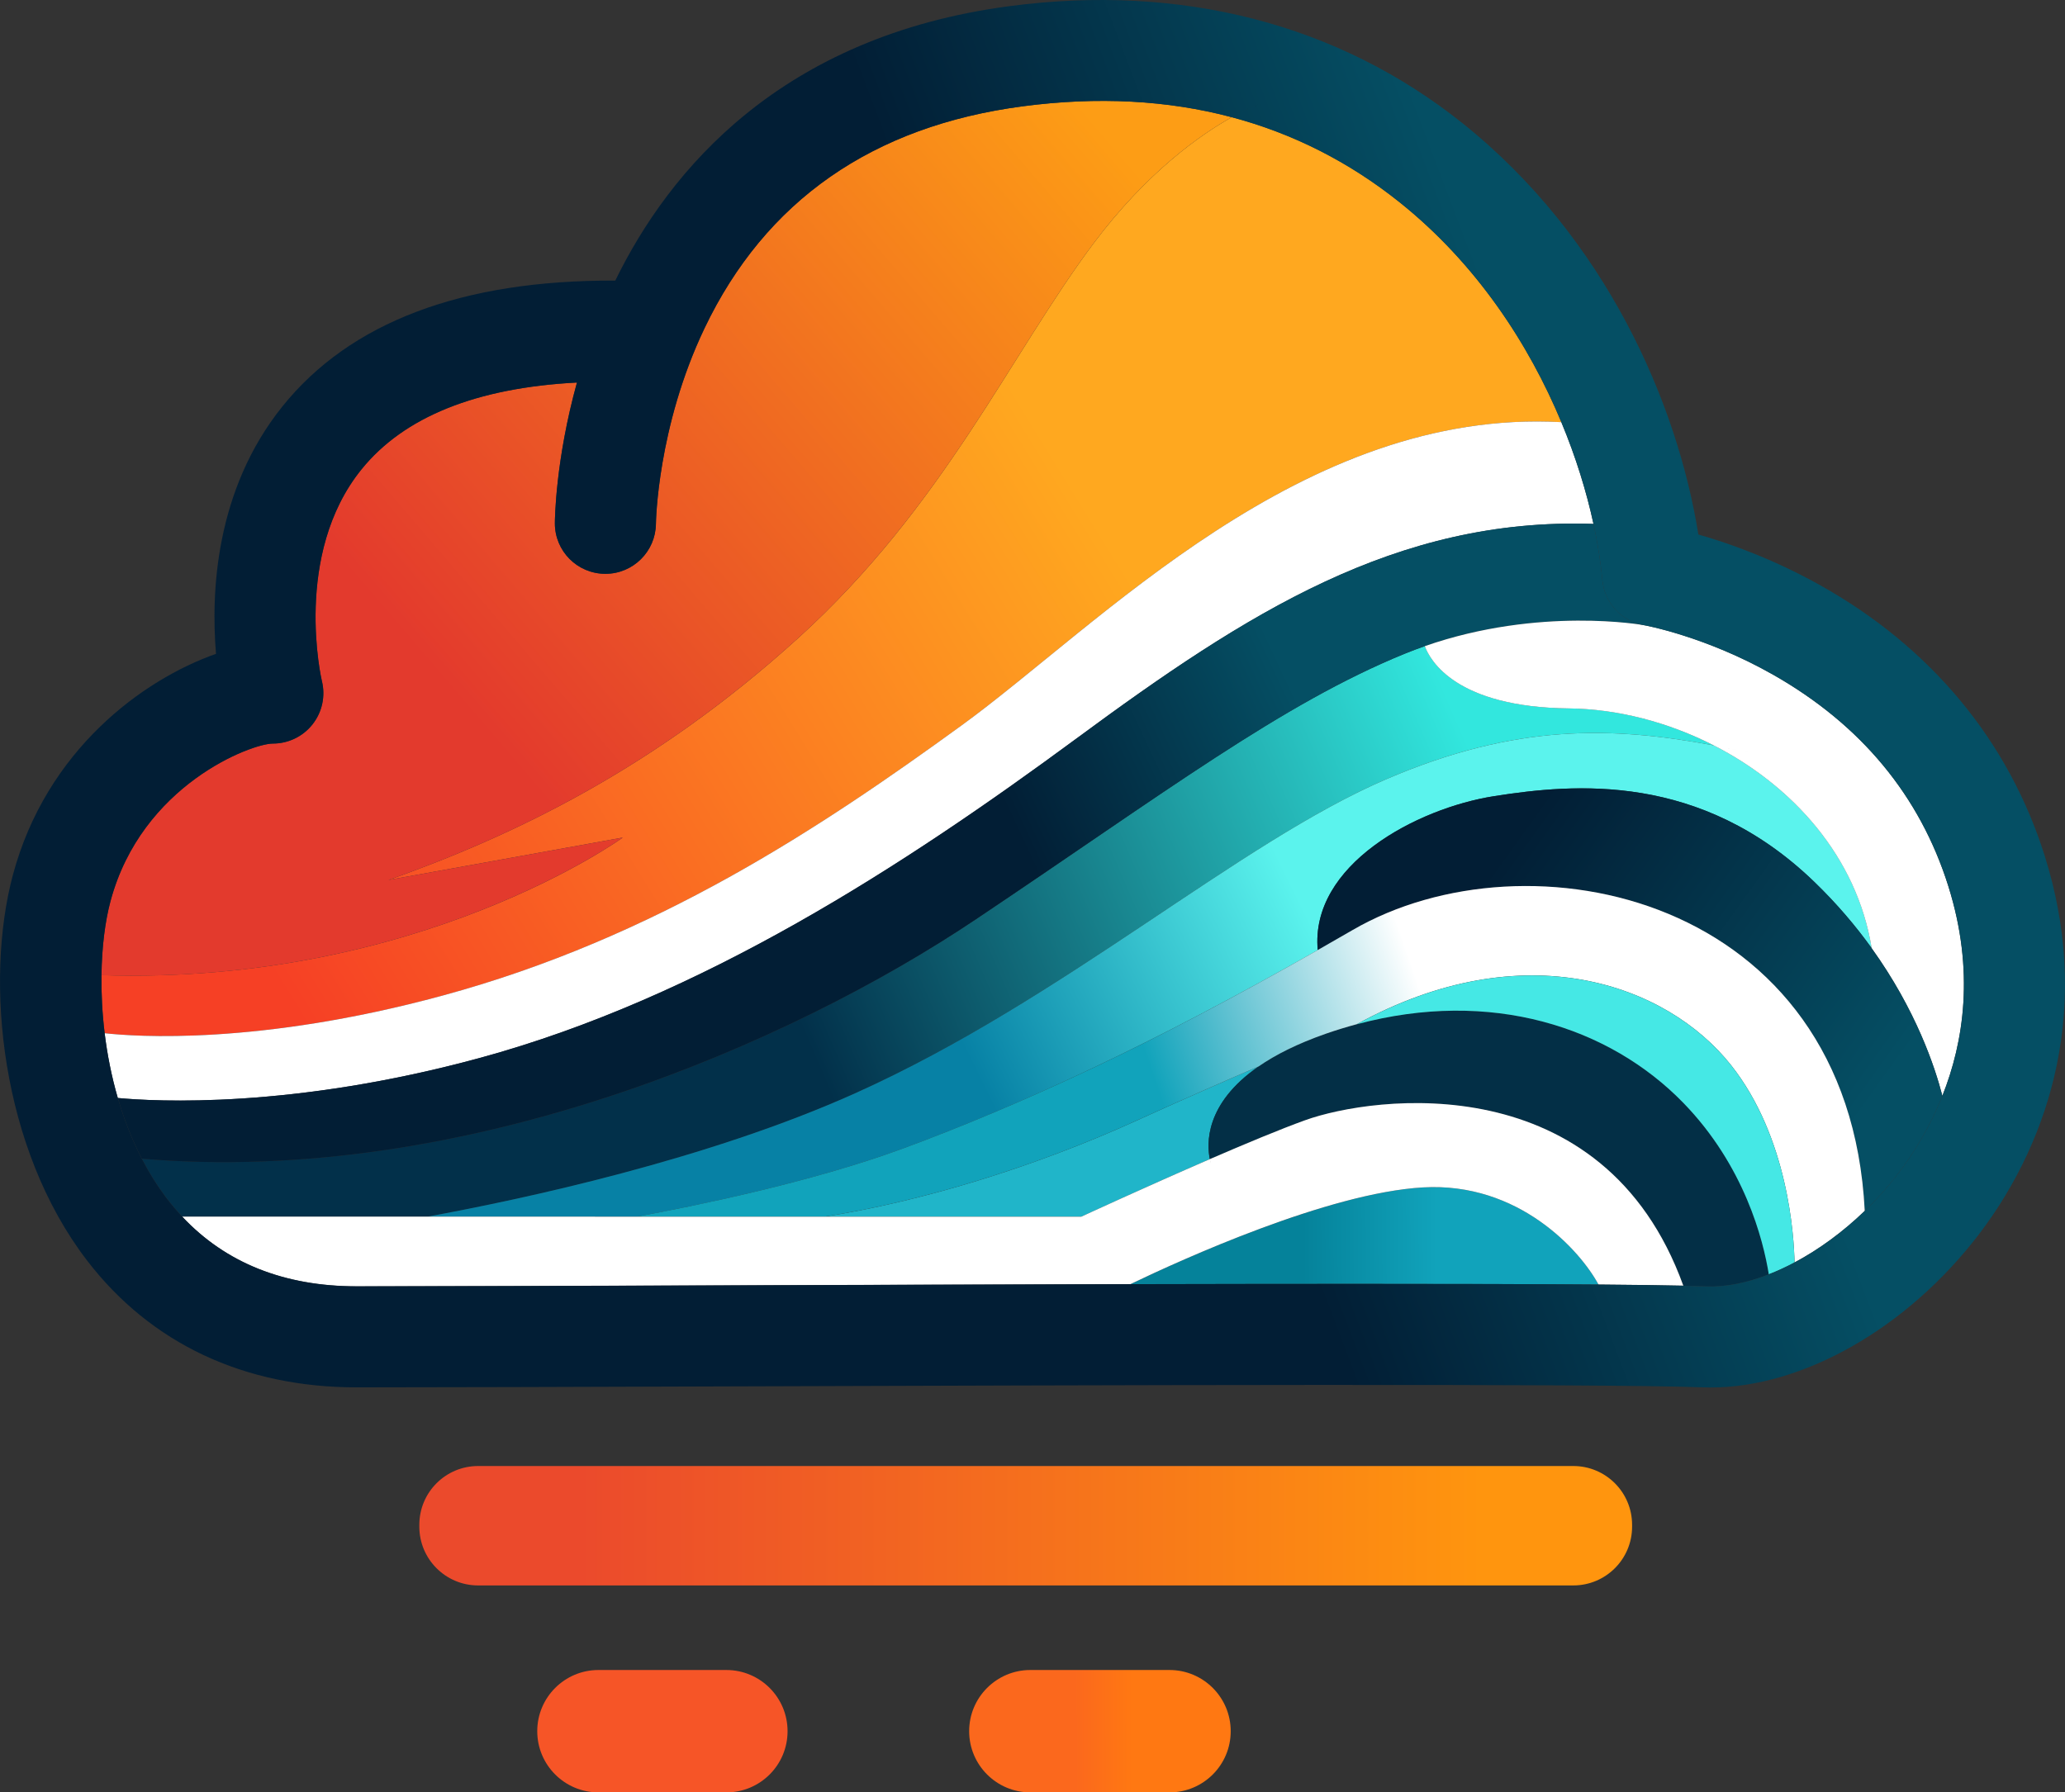<?xml version="1.0" encoding="utf-8"?>
<!-- Generator: Adobe Illustrator 24.3.0, SVG Export Plug-In . SVG Version: 6.00 Build 0)  -->
<svg version="1.1" id="Layer_1" xmlns="http://www.w3.org/2000/svg" xmlns:xlink="http://www.w3.org/1999/xlink" x="0px" y="0px"
	 viewBox="0 0 694.7 603.13" style="enable-background:new 0 0 694.7 603.13;" xml:space="preserve">
<rect x="0" y="0" width="694.7" height="603.13" fill="#333333" stroke="none"/>
<style type="text/css">
	.st0{fill:url(#SVGID_1_);}
	.st1{fill:url(#SVGID_2_);}
	.st2{fill:url(#SVGID_3_);}
	.st3{fill:#FFFFFF;}
	.st4{fill:#20B5C9;}
	.st5{fill:url(#SVGID_4_);}
	.st6{fill:url(#SVGID_5_);}
	.st7{fill:url(#SVGID_6_);}
	.st8{fill:url(#SVGID_7_);}
	.st9{fill:#032F46;}
	.st10{fill:url(#SVGID_8_);}
	.st11{fill:#45E8E5;}
	.st12{fill:url(#SVGID_9_);}
	.st13{fill:url(#SVGID_10_);}
	.st14{fill:#F65527;}
	.st15{fill:url(#SVGID_11_);}
</style>
<g>
	<linearGradient id="SVGID_1_" gradientUnits="userSpaceOnUse" x1="516.993" y1="415.796" x2="407.155" y2="416.661">
		<stop  offset="0.306" style="stop-color:#11A3BB"/>
		<stop  offset="0.716" style="stop-color:#05829A"/>
	</linearGradient>
	<path class="st0" d="M478.69,399.57c-31.84,1.84-80.96,24.17-98.37,32.54c26.78-0.06,52.69-0.1,76.49-0.1
		c31.76,0,59.74,0.07,80.96,0.23C531.68,420.93,511.03,397.7,478.69,399.57z"/>
	<linearGradient id="SVGID_2_" gradientUnits="userSpaceOnUse" x1="495.185" y1="241.682" x2="37.888" y2="438.223">
		<stop  offset="9.292942e-03" style="stop-color:#32E7DE"/>
		<stop  offset="0.499" style="stop-color:#02304A"/>
	</linearGradient>
	<path class="st1" d="M287.9,367.78c69.81-31.46,128.84-84.32,178.78-105.73c43.5-18.64,75.69-17.6,109.85-11.24
		c-15.45-7.9-32.49-12.26-48.71-12.44c-37.93-0.41-46.68-16.08-48.49-20.95c-2.26,0.79-4.53,1.64-6.81,2.57
		c-41.3,16.86-80.43,46.59-144.32,89.41c-62.28,41.73-171.29,89.71-280.48,80.5c2.46,4.76,5.29,9.32,8.56,13.57
		c1.6,2.09,3.29,4.06,5.04,5.93h82.48C175.56,403.59,238.1,390.22,287.9,367.78z"/>
	<linearGradient id="SVGID_3_" gradientUnits="userSpaceOnUse" x1="89.926" y1="324.763" x2="378.899" y2="146.709">
		<stop  offset="0" style="stop-color:#F64025"/>
		<stop  offset="0.93" style="stop-color:#FFA81F"/>
	</linearGradient>
	<path class="st2" d="M148.85,335.03c71.68-19.46,127.14-56.43,174.49-90.81c46.52-33.78,114.65-107,201.92-102.16
		c-10.91-26.2-28.52-53.33-54.52-74.08c-17-13.56-35.83-23.08-56.36-28.54c-10.49,5.87-28.54,18.46-46.61,42.61
		c-27.89,37.3-50.27,88.22-99.24,132.65c-48.97,44.43-96.65,66.81-137.84,81.41l78.81-14.27c0,0-68.49,49.72-175.36,46.29
		c-0.08,6.18,0.24,12.78,1.07,19.54C45.43,348.81,86.99,351.82,148.85,335.03z"/>
	<path class="st3" d="M161.39,356c74.59-20.32,142.81-64.76,200.86-107.57c57.03-42.05,107.5-74.38,173.82-72.13
		c-2.34-10.78-5.9-22.42-10.82-34.25c-87.27-4.83-155.39,68.39-201.92,102.16c-47.35,34.38-102.81,71.35-174.49,90.81
		C86.99,351.82,45.43,348.81,35.2,347.67c0.88,7.18,2.32,14.55,4.43,21.8C52.27,370.65,98.25,373.2,161.39,356z"/>
	<path class="st4" d="M407.01,390.04c-1.04-4.97-1.8-18.59,16.39-31.18c-9.6,4.12-23.14,10.06-41.26,18.31
		c-34.67,15.77-72.89,27.28-104.77,32.23h86.39C363.77,409.4,385.4,399.4,407.01,390.04z"/>
	<linearGradient id="SVGID_4_" gradientUnits="userSpaceOnUse" x1="380.967" y1="34.783" x2="101.399" y2="274.134">
		<stop  offset="0.036" style="stop-color:#FD9D15"/>
		<stop  offset="0.823" style="stop-color:#E33A2D"/>
	</linearGradient>
	<path class="st5" d="M209.5,281.84l-78.81,14.27c41.19-14.59,88.86-36.97,137.84-81.41c48.97-44.43,71.35-95.35,99.24-132.65
		c18.07-24.16,36.12-36.74,46.61-42.61c-21.59-5.74-45.05-6.99-70.23-3.68c-50.61,6.65-86.66,31.79-107.15,74.71
		c-15.89,33.28-16.34,65.42-16.34,65.74c-0.08,9.34-7.67,16.88-17,16.88c-0.03,0-0.07,0-0.1,0c-9.37-0.05-16.93-7.66-16.9-17.03
		c0-1.14,0.18-21.16,7.43-47.34c-33.86,1.76-58.18,11.55-72.46,29.19c-23.23,28.7-13.46,70.84-13.35,71.26
		c1.26,5.08,0.1,10.42-3.12,14.54s-8.17,6.5-13.4,6.5c-7.14,0-44.12,13.82-54.6,53.06c-1.78,6.68-2.9,15.28-3.03,24.88
		C141.01,331.55,209.5,281.84,209.5,281.84z"/>
	<linearGradient id="SVGID_5_" gradientUnits="userSpaceOnUse" x1="523.182" y1="297.181" x2="181.344" y2="465.181">
		<stop  offset="0.209" style="stop-color:#5BF3ED"/>
		<stop  offset="0.533" style="stop-color:#0781A5"/>
	</linearGradient>
	<path class="st6" d="M466.69,262.05c-49.95,21.41-108.97,74.27-178.78,105.73c-49.8,22.44-112.34,35.8-144.11,41.62h70.46
		c19.03-3.5,58.73-11.57,89.62-22.97c39.4-14.55,84.47-35.47,139.43-66.73c-2.61-28.67,33.26-47.72,59.38-51.81
		c26.92-4.22,69.41-8.11,107.68,28.86c7.65,7.39,14.02,14.95,19.31,22.32c-5-30.93-26.74-54.76-53.14-68.26
		C542.38,244.45,510.19,243.41,466.69,262.05z"/>
	<linearGradient id="SVGID_6_" gradientUnits="userSpaceOnUse" x1="86.885" y1="387.969" x2="710.561" y2="96.077">
		<stop  offset="0.402" style="stop-color:#021E35"/>
		<stop  offset="0.554" style="stop-color:#054F64"/>
	</linearGradient>
	<path class="st7" d="M328.2,309.4c63.89-42.81,103.03-72.54,144.32-89.41c2.28-0.93,4.55-1.78,6.81-2.57
		c-0.33-0.9-0.43-1.43-0.43-1.43s0.1,0.53,0.43,1.43c38.7-13.51,73.79-7.05,73.79-7.05c-7.6-1.28-13.34-7.5-14.06-15.18
		c-0.55-5.86-1.53-12.22-2.98-18.9c-66.33-2.25-116.79,30.08-173.82,72.13C304.2,291.24,235.98,335.67,161.39,356
		c-63.14,17.2-109.12,14.66-121.75,13.47c2.04,7.01,4.7,13.91,8.08,20.44C156.91,399.12,265.92,351.13,328.2,309.4z"/>
	<path class="st3" d="M655.44,298.17c-9.57-30.41-29.38-54.34-58.9-71.12c-22.84-12.98-43.22-16.64-43.43-16.67
		c0,0-35.08-6.46-73.79,7.05c1.81,4.87,10.56,20.54,48.49,20.95c16.22,0.18,33.26,4.54,48.71,12.44c5.06,0.94,10.16,2,15.34,3.13
		c-5.19-1.13-10.29-2.19-15.34-3.13c26.4,13.5,48.14,37.33,53.14,68.26c14.98,20.85,21.34,40.14,23.78,49.65
		C660.61,350.7,664.42,326.7,655.44,298.17z"/>
	<linearGradient id="SVGID_7_" gradientUnits="userSpaceOnUse" x1="471.079" y1="267.362" x2="693.782" y2="427.362">
		<stop  offset="0.145" style="stop-color:#021E35"/>
		<stop  offset="0.689" style="stop-color:#054F64"/>
	</linearGradient>
	<path class="st8" d="M630.15,322.38c-0.13-1.11-0.3-2.21-0.47-3.3c-5.29-7.37-11.66-14.93-19.31-22.32
		c-38.27-36.97-80.76-33.08-107.68-28.86c-26.11,4.09-61.99,23.14-59.38,51.81c3.85-2.19,7.75-4.43,11.7-6.72
		c58.88-34.19,166.96-11.92,172.31,94.5c4.03-3.89,7.84-8.13,11.31-12.67c4.75-6.21,10.41-15.02,14.81-26.08
		c-2.44-9.51-8.8-28.8-23.78-49.65C629.85,320.17,630.01,321.27,630.15,322.38z"/>
	<path class="st9" d="M456.45,344.66c-2.27,1.25-4.55,2.56-6.84,3.97C451.9,347.22,454.18,345.9,456.45,344.66
		c-3.42,0.92-6.87,1.97-10.35,3.18c-9.72,3.39-17.1,7.16-22.69,11.03c13.08-5.61,18.85-7.84,18.85-7.84s-5.77,2.22-18.85,7.84
		c-18.2,12.58-17.44,26.21-16.39,31.18c11.87-5.14,23.73-10.08,32-13.07c23.08-8.34,100.45-18.67,127.29,55.65
		c3.03,0.07,5.61,0.14,7.67,0.23c6.54,0.26,13.73-1.19,21.08-4.05c-1.85-11.6-8.2-36.51-28.68-57.62
		C541.44,345.5,501.53,332.56,456.45,344.66z"/>
	<linearGradient id="SVGID_8_" gradientUnits="userSpaceOnUse" x1="362.813" y1="424.98" x2="567.138" y2="354.926">
		<stop  offset="0.204" style="stop-color:#11A3BB"/>
		<stop  offset="0.642" style="stop-color:#FFFFFF"/>
	</linearGradient>
	<path class="st10" d="M455.01,312.97c-3.95,2.29-7.85,4.53-11.7,6.72c0.08,0.88,0.2,1.78,0.35,2.68c-0.16-0.9-0.27-1.8-0.35-2.68
		c-54.96,31.26-100.03,52.19-139.43,66.73c-30.89,11.41-70.6,19.47-89.62,22.97h63.12c31.88-4.95,70.1-16.46,104.77-32.23
		c18.12-8.24,31.65-14.19,41.26-18.31c5.59-3.87,12.97-7.64,22.69-11.03c3.48-1.21,6.93-2.26,10.35-3.18
		c56.31-30.97,104.35-13.4,125.86,13.72c19.3,24.34,21.23,57.71,21.4,66.44c8.16-4.33,16.26-10.25,23.62-17.35
		C621.97,301.05,513.89,278.79,455.01,312.97z"/>
	<path class="st11" d="M456.45,344.66c45.09-12.1,85,0.84,109.92,26.52c20.49,21.11,26.83,46.03,28.68,57.62
		c2.87-1.12,5.77-2.45,8.66-3.99c-0.17-8.72-2.1-42.1-21.4-66.44C560.8,331.25,512.76,313.69,456.45,344.66z"/>
	<path class="st3" d="M439.01,376.97c-8.28,2.99-20.14,7.93-32,13.07c0.26,1.25,0.54,1.96,0.54,1.96s-0.28-0.71-0.54-1.96
		c-21.61,9.36-43.24,19.36-43.24,19.36h-86.39c-7.49,1.16-14.62,1.97-21.28,2.38c6.66-0.41,13.8-1.22,21.28-2.38h-63.12
		c-6.94,1.28-11.13,1.95-11.13,1.95s4.19-0.67,11.13-1.95H143.8c-12.77,2.34-20.57,3.46-20.57,3.46s7.8-1.12,20.57-3.46H61.31
		c14.59,15.55,34.28,23.43,58.67,23.43c27.21,0,71.81-0.15,123.45-0.32c44.05-0.15,91.69-0.31,136.88-0.41
		c17.41-8.36,66.53-30.7,98.37-32.54c32.34-1.87,52.99,21.36,59.08,32.68c11.75,0.09,21.43,0.22,28.53,0.38
		C539.46,358.31,462.09,368.64,439.01,376.97z"/>
	<linearGradient id="SVGID_9_" gradientUnits="userSpaceOnUse" x1="-50.43" y1="426.979" x2="1017.246" y2="22.223">
		<stop  offset="0.402" style="stop-color:#021E35"/>
		<stop  offset="0.554" style="stop-color:#054F64"/>
	</linearGradient>
	<path class="st12" d="M612.15,196.82c-15.97-8.92-30.82-14.12-40.79-16.96c-6.98-43.65-30.79-99.65-79.42-138.46
		C450.16,8.06,397.52-5.55,339.72,2.05c-76.97,10.12-114.59,55.21-132.73,92.37c-51.54-0.24-89.22,13.99-112,42.36
		c-22.67,28.23-24.03,62.84-22.32,83.23c-24.6,8.66-57.09,32.35-68.35,74.46c-9.57,35.82-4.06,91.87,24.99,129.71
		c21.43,27.91,52.78,42.66,90.68,42.66c27.26,0,71.89-0.15,123.57-0.32c125.21-0.42,296.7-1,329.04,0.31
		c0.95,0.04,1.91,0.06,2.87,0.06c30.98,0,66.06-19.91,90.17-51.42c12.97-16.95,22.05-36.61,26.24-56.84
		c4.8-23.16,3.46-46.94-4.01-70.66C675.68,249.2,649.5,217.68,612.15,196.82z M654.8,374.92c0,0-0.34-2.26-1.35-6.19
		c-4.4,11.06-10.06,19.87-14.81,26.08c-3.47,4.54-7.28,8.78-11.31,12.67c0.13,2.62,0.22,5.27,0.23,7.99
		c-0.01-2.72-0.09-5.37-0.23-7.99c-7.36,7.1-15.46,13.01-23.62,17.35c0.03,1.39,0.01,2.16,0.01,2.16s0.02-0.77-0.01-2.16
		c-2.89,1.53-5.79,2.87-8.66,3.99c0.57,3.58,0.72,5.91,0.72,6.44c0-0.54-0.15-2.86-0.72-6.44c-7.34,2.86-14.54,4.31-21.08,4.05
		c-2.06-0.08-4.63-0.16-7.67-0.23c0.31,0.87,0.63,1.73,0.92,2.62c-0.3-0.89-0.61-1.75-0.92-2.62c-7.11-0.16-16.78-0.29-28.53-0.38
		c1.3,2.41,1.95,4.3,1.89,5.27c0.06-0.97-0.59-2.85-1.89-5.27c-21.23-0.17-49.21-0.23-80.96-0.23c-23.8,0-49.71,0.04-76.49,0.1
		c-4.05,1.95-6.39,3.14-6.39,3.14s2.34-1.19,6.39-3.14c-45.19,0.1-92.83,0.26-136.88,0.41c-51.64,0.17-96.25,0.32-123.45,0.32
		c-24.39,0-44.08-7.88-58.67-23.43h-6.95h6.95c-1.75-1.87-3.44-3.84-5.04-5.93c-3.26-4.25-6.09-8.81-8.56-13.57
		c-2.83-0.24-5.66-0.51-8.49-0.82c2.83,0.32,5.66,0.58,8.49,0.82c-3.38-6.53-6.04-13.42-8.08-20.44c-2.29-0.22-3.49-0.39-3.49-0.39
		s1.2,0.17,3.49,0.39c-2.11-7.25-3.55-14.62-4.43-21.8c-1.62-0.18-2.46-0.32-2.46-0.32s0.84,0.13,2.46,0.32
		c-0.83-6.76-1.15-13.35-1.07-19.54c-1.97-0.06-3.94-0.14-5.94-0.24c1.99,0.1,3.97,0.18,5.94,0.24c0.13-9.59,1.24-18.2,3.03-24.88
		c10.49-39.24,47.47-53.06,54.6-53.06c5.23,0,10.17-2.38,13.4-6.5s4.38-9.46,3.12-14.54c-0.1-0.42-9.87-42.56,13.35-71.26
		c14.27-17.64,38.6-27.42,72.46-29.19c-7.25,26.18-7.43,46.2-7.43,47.34c-0.03,9.37,7.53,16.98,16.9,17.03c0.03,0,0.07,0,0.1,0
		c9.33,0,16.92-7.54,17-16.88c0-0.32,0.45-32.46,16.34-65.74c20.49-42.92,56.54-68.06,107.15-74.71
		c25.18-3.31,48.64-2.06,70.23,3.68c5.7-3.2,9.18-4.41,9.18-4.41s-3.47,1.22-9.18,4.41c20.52,5.46,39.36,14.97,56.36,28.54
		c26,20.74,43.61,47.87,54.52,74.08c1.55,0.09,3.11,0.19,4.68,0.33c-1.57-0.14-3.12-0.24-4.68-0.33
		c4.93,11.83,8.49,23.47,10.82,34.25c1.19,0.04,2.38,0.07,3.59,0.13c-1.2-0.06-2.39-0.09-3.59-0.13c1.45,6.68,2.44,13.04,2.98,18.9
		c0.72,7.68,6.46,13.9,14.06,15.18c0.2,0.04,20.58,3.69,43.43,16.67c29.52,16.78,49.33,40.7,58.9,71.12
		c8.98,28.54,5.17,52.54-2,70.56C654.46,372.66,654.8,374.92,654.8,374.92z"/>
	<linearGradient id="SVGID_10_" gradientUnits="userSpaceOnUse" x1="141.065" y1="513.391" x2="549.065" y2="513.391">
		<stop  offset="0.132" style="stop-color:#EB4A2C"/>
		<stop  offset="0.876" style="stop-color:#FF950E"/>
	</linearGradient>
	<path class="st13" d="M529.28,533.49H160.85c-10.93,0-19.78-8.86-19.78-19.78v-0.62c0-10.93,8.86-19.78,19.78-19.78h368.43
		c10.93,0,19.78,8.86,19.78,19.78v0.62C549.07,524.63,540.21,533.49,529.28,533.49z"/>
	<path class="st14" d="M244.36,603.13h-43.03c-11.37,0-20.59-9.22-20.59-20.59v0c0-11.37,9.22-20.59,20.59-20.59h43.03
		c11.37,0,20.59,9.22,20.59,20.59v0C264.96,593.91,255.74,603.13,244.36,603.13z"/>
	<linearGradient id="SVGID_11_" gradientUnits="userSpaceOnUse" x1="413.805" y1="582.46" x2="324.292" y2="582.622">
		<stop  offset="0.366" style="stop-color:#FF7812"/>
		<stop  offset="0.583" style="stop-color:#FB681D"/>
	</linearGradient>
	<path class="st15" d="M393.44,603.13h-46.81c-11.37,0-20.59-9.22-20.59-20.59v0c0-11.37,9.22-20.59,20.59-20.59h46.81
		c11.37,0,20.59,9.22,20.59,20.59v0C414.04,593.91,404.82,603.13,393.44,603.13z"/>
</g>
</svg>
